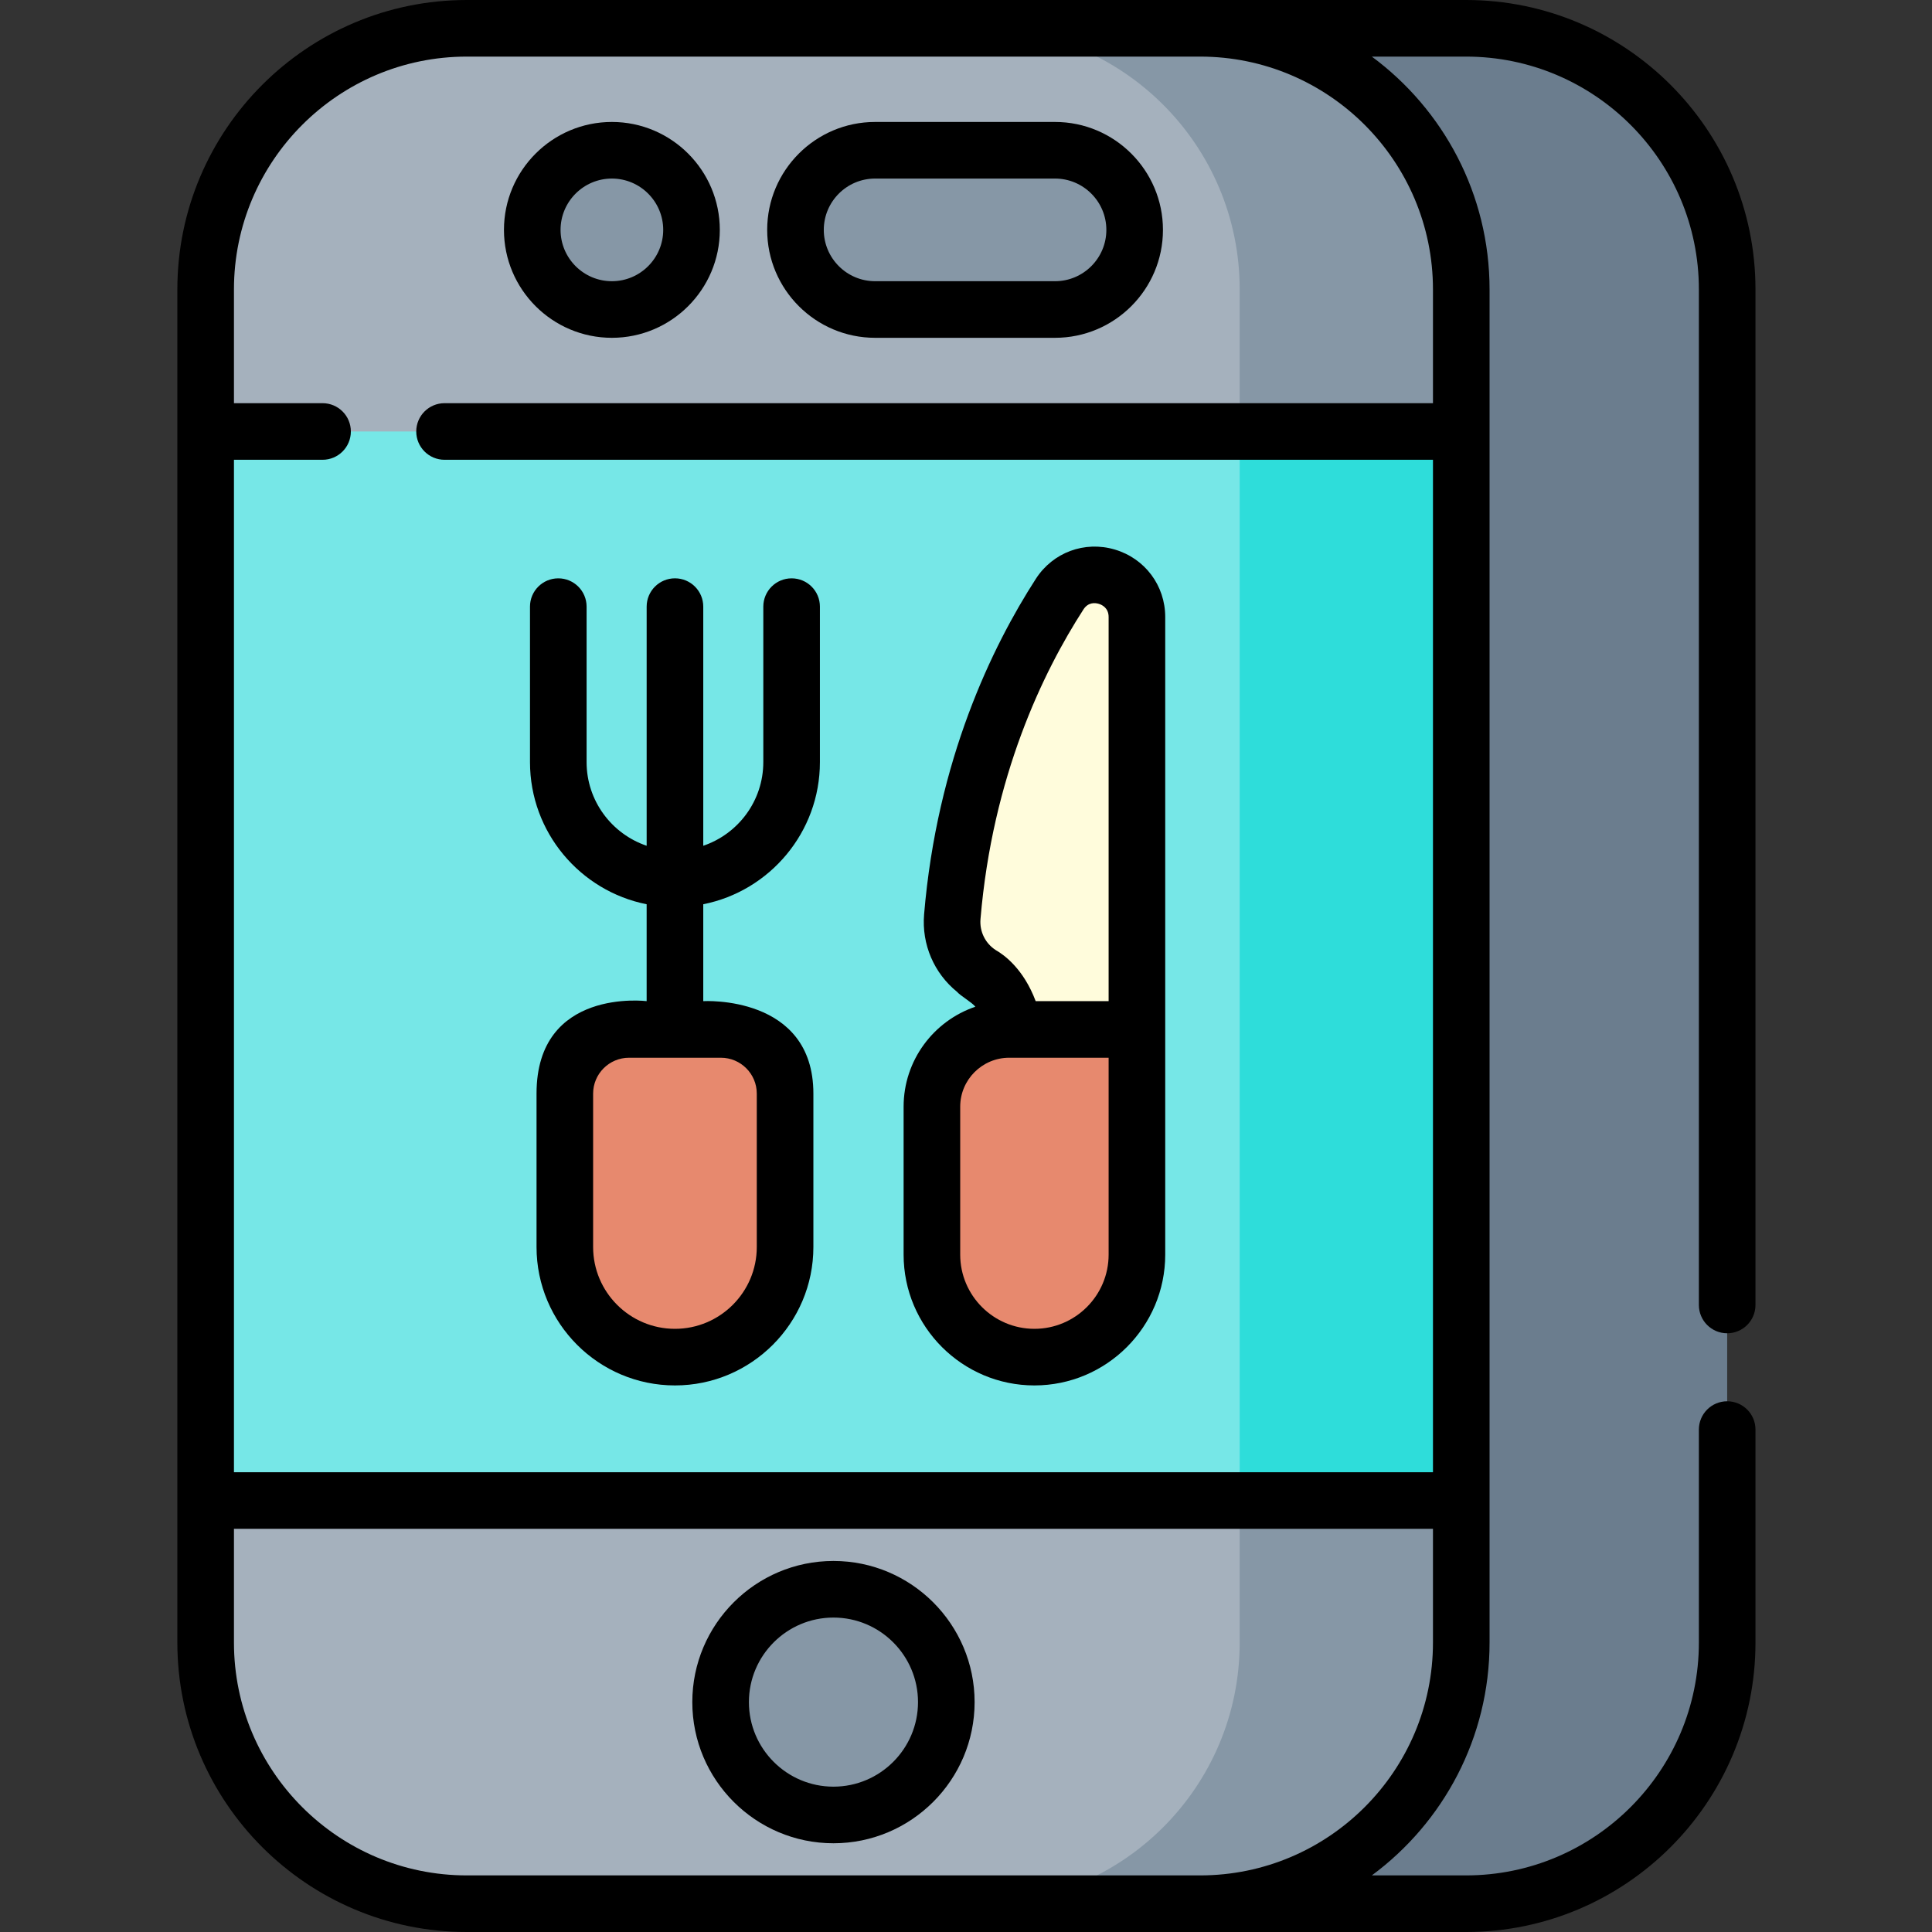 <svg height="512pt" viewBox="-47 0 512 512" width="512pt" xmlns="http://www.w3.org/2000/svg"><rect x="-47" y="0" width="512" height="512" fill="#333333" stroke="none"/><path d="m341.52 504.5h-194.352c-38.219 0-69.199-30.98-69.199-69.199v-358.602c0-38.219 30.98-69.199 69.199-69.199h194.352c38.219 0 69.199 30.98 69.199 69.199v358.602c0 38.219-30.98 69.199-69.199 69.199zm0 0" fill="#6b7d8e"/><path d="m271.051 504.5h-194.352c-38.219 0-69.199-30.98-69.199-69.199v-358.602c0-38.219 30.98-69.199 69.199-69.199h194.352c38.215 0 69.199 30.98 69.199 69.199v358.602c0 38.219-30.98 69.199-69.199 69.199zm0 0" fill="#76e7e7"/><path d="m271.051 7.5h-58.719c38.219 0 69.199 30.98 69.199 69.199v358.602c0 38.219-30.98 69.199-69.199 69.199h58.719c38.219 0 69.199-30.98 69.199-69.199v-358.602c0-38.219-30.98-69.199-69.199-69.199zm0 0" fill="#2eddda"/><path d="m271.051 7.5h-194.352c-38.219 0-69.199 30.98-69.199 69.199v37.648h332.75v-37.648c0-38.219-30.98-69.199-69.199-69.199zm0 0" fill="#a5b1bd"/><path d="m340.25 76.699c0-38.219-30.98-69.199-69.199-69.199h-58.719c38.219 0 69.199 30.98 69.199 69.199v37.648h58.719zm0 0" fill="#8697a6"/><path d="m271.051 504.5h-194.352c-38.219 0-69.199-30.98-69.199-69.199v-37.648h332.75v37.648c0 38.219-30.98 69.199-69.199 69.199zm0 0" fill="#a5b1bd"/><path d="m340.25 435.301c0 38.219-30.98 69.199-69.199 69.199h-58.719c38.219 0 69.199-30.98 69.199-69.199v-37.645h58.719zm0 0" fill="#8697a6"/><path d="m233.816 157.453c-11.918 18.465-25.219 47.027-28.449 85.488-.531 6.344 2.605 12.082 7.574 15.223l-.023.004s9.75 4.23 9.781 23.977c0 .051.086.094.086.094h31.512v-118.727c0-11.09-14.465-15.379-20.48-6.059zm0 0" fill="#fffcdc"/><path d="m131.867 359.652c-16.117 0-29.184-13.066-29.184-29.184v-40.656c0-9.387 7.613-17 17.004-17h24.363c9.391 0 17.004 7.613 17.004 17v40.656c0 16.117-13.066 29.184-29.188 29.184zm0 0" fill="#e7896e"/><path d="m227.129 359.652c15.004 0 27.168-12.164 27.168-27.168v-59.672h-33.859c-11.305 0-20.473 9.168-20.473 20.473v39.199c0 15.004 12.16 27.168 27.164 27.168zm0 0" fill="#e7896e"/><g fill="#8697a6"><path d="m136.258 60.922c0 11.656-9.449 21.105-21.102 21.105-11.656 0-21.105-9.449-21.105-21.105 0-11.652 9.449-21.102 21.105-21.102 11.652 0 21.102 9.449 21.102 21.102zm0 0"/><path d="m232.594 82.023h-47.68c-11.652 0-21.102-9.445-21.102-21.102s9.449-21.102 21.102-21.102h47.68c11.656 0 21.102 9.449 21.102 21.102 0 11.656-9.449 21.102-21.102 21.102zm0 0"/><path d="m203.781 451.078c0 16.516-13.391 29.906-29.906 29.906-16.52 0-29.91-13.391-29.91-29.906 0-16.52 13.391-29.91 29.91-29.91 16.516 0 29.906 13.391 29.906 29.91zm0 0"/></g><path d="m115.156 32.32c-15.773 0-28.602 12.832-28.602 28.602 0 15.773 12.828 28.602 28.602 28.602 15.77 0 28.602-12.828 28.602-28.602 0-15.77-12.832-28.602-28.602-28.602zm0 42.203c-7.5 0-13.602-6.102-13.602-13.602s6.102-13.602 13.602-13.602 13.602 6.102 13.602 13.602-6.102 13.602-13.602 13.602zm0 0"/><path d="m184.914 89.523h47.68c15.77 0 28.602-12.828 28.602-28.602 0-15.77-12.828-28.602-28.602-28.602h-47.68c-15.77 0-28.602 12.832-28.602 28.602 0 15.773 12.832 28.602 28.602 28.602zm0-42.203h47.68c7.5 0 13.602 6.102 13.602 13.602s-6.102 13.602-13.602 13.602h-47.68c-7.5 0-13.602-6.102-13.602-13.602s6.102-13.602 13.602-13.602zm0 0"/><path d="m173.875 413.672c-20.629 0-37.406 16.777-37.406 37.406 0 20.625 16.777 37.406 37.406 37.406 20.625 0 37.406-16.781 37.406-37.406 0-20.629-16.781-37.406-37.406-37.406zm0 59.812c-12.355 0-22.406-10.051-22.406-22.406s10.051-22.406 22.406-22.406 22.406 10.051 22.406 22.406-10.051 22.406-22.406 22.406zm0 0"/><path d="m410.719 353.332c4.141 0 7.5-3.359 7.5-7.5v-269.133c0-42.293-34.406-76.699-76.699-76.699h-264.82c-42.293 0-76.699 34.406-76.699 76.699v358.602c0 42.293 34.406 76.699 76.699 76.699h264.82c42.293 0 76.699-34.406 76.699-76.699v-56.449c0-4.145-3.359-7.5-7.5-7.5-4.145 0-7.5 3.355-7.5 7.5v56.449c0 34.02-27.68 61.699-61.699 61.699h-24.969c18.91-13.98 31.199-36.43 31.199-61.699v-358.602c0-25.27-12.289-47.719-31.199-61.699h24.969c34.02 0 61.699 27.68 61.699 61.699v269.133c0 4.145 3.355 7.5 7.5 7.5zm-139.668 143.668h-194.352c-34.02 0-61.699-27.68-61.699-61.699v-30.148h317.75v30.148c0 34.02-27.68 61.699-61.699 61.699zm61.699-420.301v30.148h-261.941c-4.145 0-7.5 3.355-7.5 7.5 0 4.141 3.355 7.5 7.5 7.5h261.941v268.309h-317.75v-268.309h23.48c4.145 0 7.5-3.359 7.5-7.5 0-4.145-3.355-7.5-7.5-7.5h-23.48v-30.148c0-34.02 27.68-61.699 61.699-61.699h194.352c34.02 0 61.699 27.68 61.699 61.699zm0 0"/><path d="m227.129 367.152c19.117 0 34.668-15.551 34.668-34.668v-168.969c0-8.34-5.379-15.527-13.383-17.887-7.98-2.352-16.387.762-20.898 7.758-11.617 18-26.188 48.039-29.621 88.93-.668 7.961 2.637 15.598 8.742 20.539.777.953 4.074 2.883 4.84 3.938-11.043 3.746-19.012 14.203-19.012 26.496v39.195c0 19.117 15.551 34.668 34.664 34.668zm-14.289-123.582c3.176-37.805 16.586-65.488 27.277-82.051 1.273-1.973 3.09-1.789 4.059-1.5.789.23 2.621 1.035 2.621 3.496v101.797h-19.332c-3.188-8.5-8.312-12.234-10.551-13.508-2.793-1.781-4.352-4.934-4.074-8.234zm-5.375 49.715c0-7.152 5.82-12.973 12.977-12.973h26.355v52.172c0 10.844-8.824 19.668-19.668 19.668s-19.664-8.824-19.664-19.668zm0 0"/><path d="m124.367 239.637v25.676s-29.18-3.664-29.18 24.5v40.656c0 20.227 16.453 36.684 36.684 36.684 20.227 0 36.684-16.457 36.684-36.684v-40.656c0-26.242-29.184-24.5-29.184-24.5v-25.676c17.602-3.5 30.914-19.059 30.914-37.676v-41.195c0-4.145-3.355-7.5-7.5-7.5-4.141 0-7.5 3.355-7.5 7.5v41.195c0 10.289-6.672 19.043-15.914 22.176v-63.375c0-4.141-3.359-7.5-7.5-7.5-4.145 0-7.5 3.359-7.5 7.5v63.375c-9.242-3.133-15.918-11.887-15.918-22.176v-41.195c0-4.145-3.355-7.5-7.5-7.5-4.141 0-7.5 3.355-7.5 7.5v41.195c0 18.617 13.312 34.176 30.914 37.676zm29.188 50.18v40.652c0 11.957-9.73 21.684-21.688 21.684-11.953 0-21.684-9.727-21.684-21.684v-40.652c0-5.242 4.266-9.504 9.504-9.504h24.363c5.238 0 9.504 4.262 9.504 9.504zm0 0"/></svg>